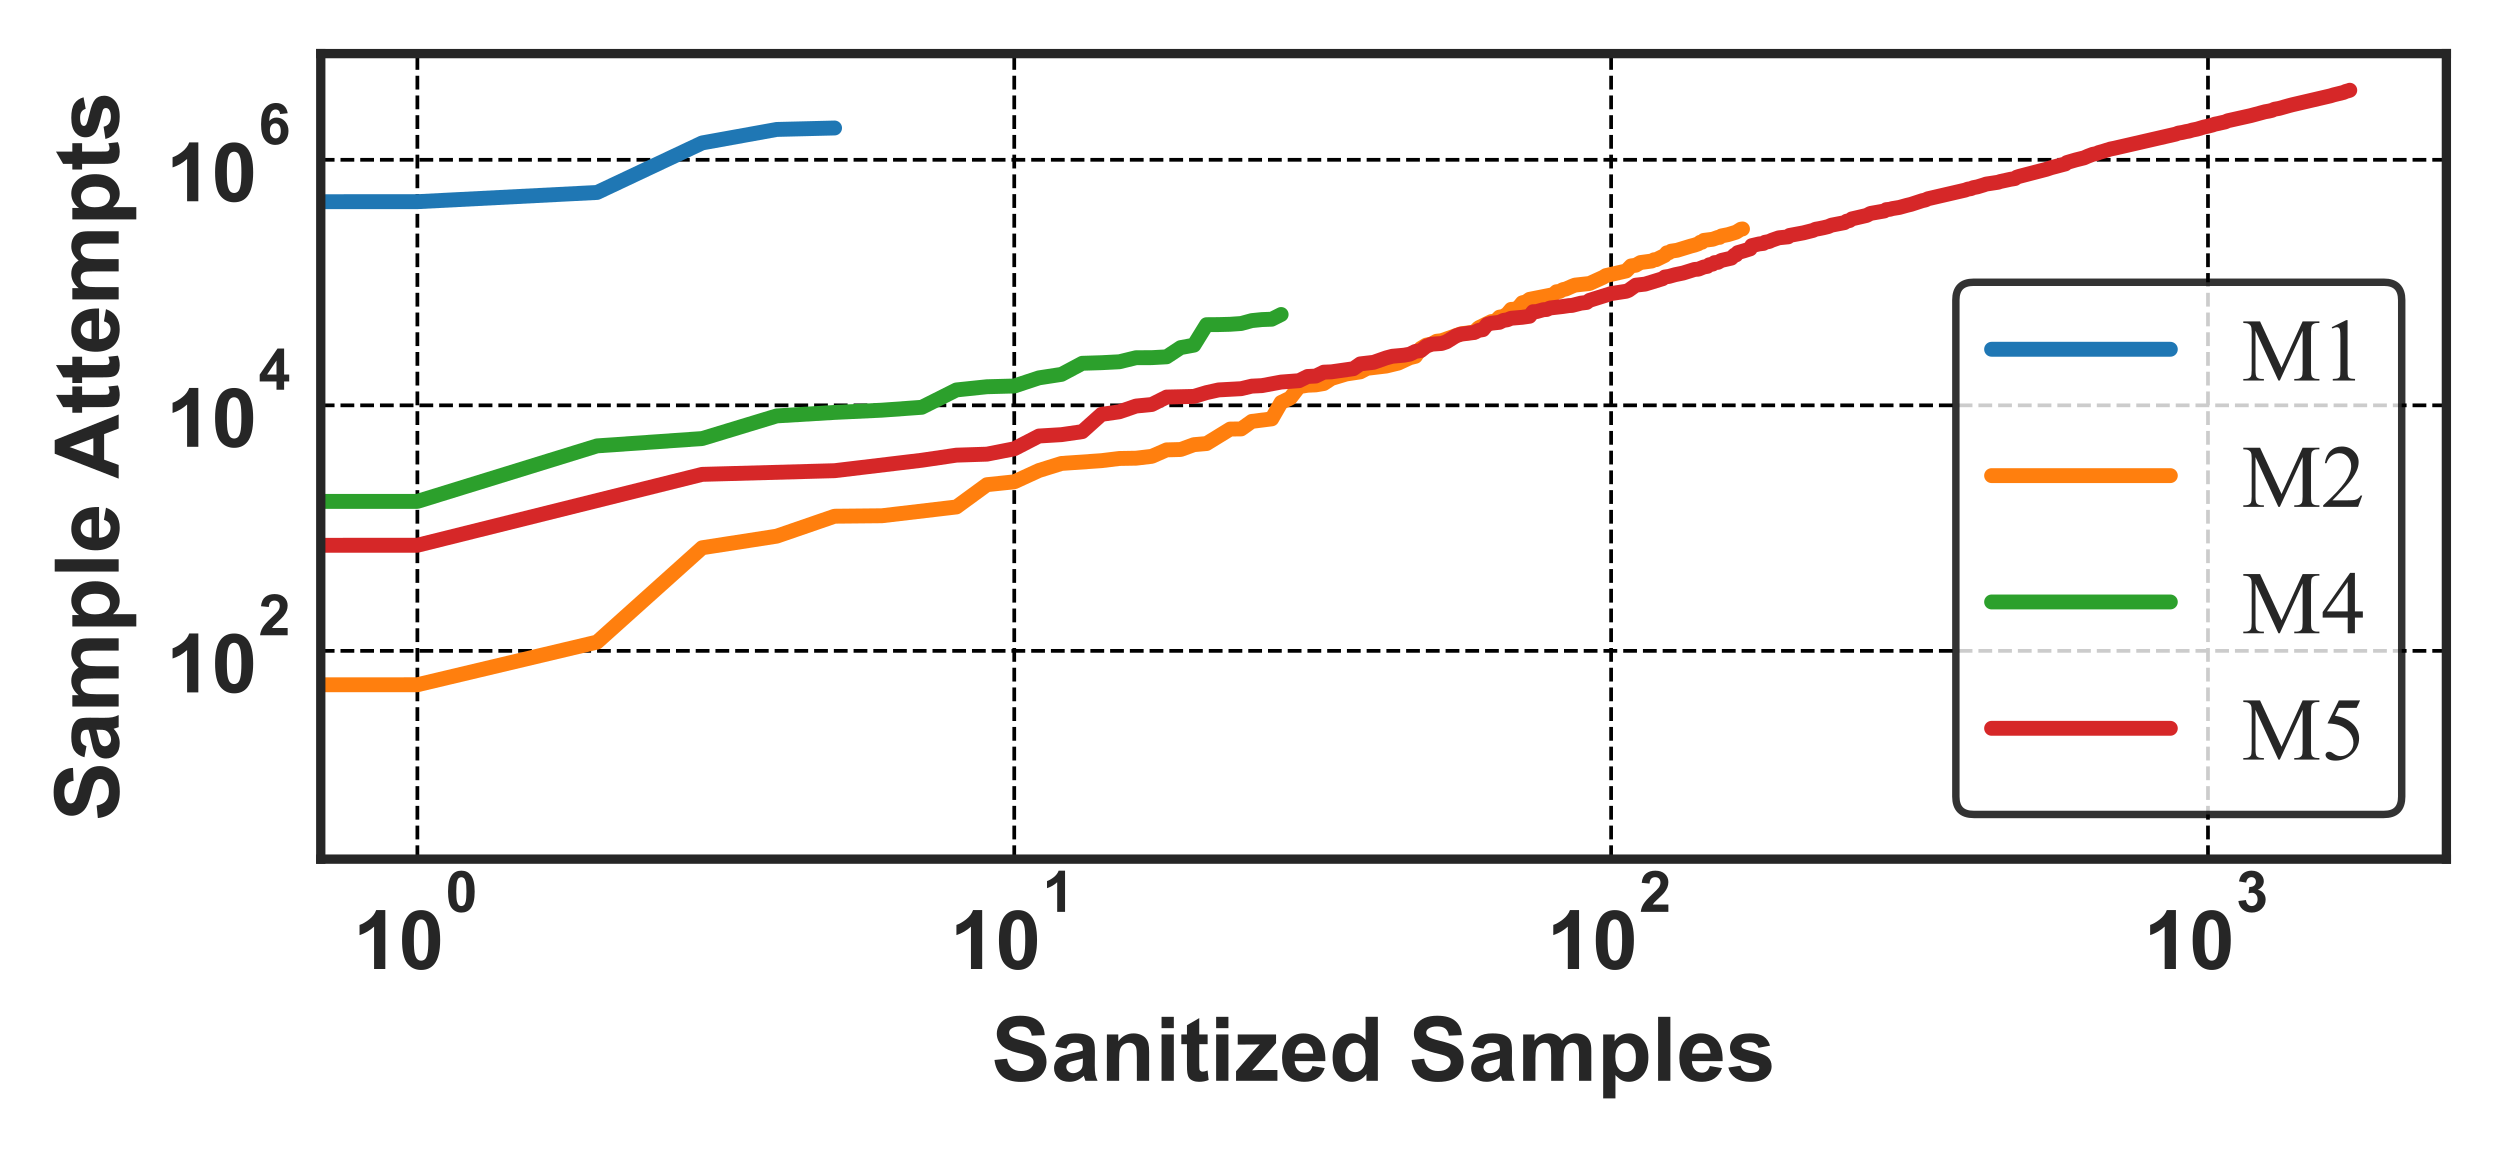 <?xml version="1.0" encoding="utf-8" standalone="no"?>
<!DOCTYPE svg PUBLIC "-//W3C//DTD SVG 1.1//EN"
  "http://www.w3.org/Graphics/SVG/1.1/DTD/svg11.dtd">
<!-- Created with matplotlib (https://matplotlib.org/) -->
<svg height="154.703pt" version="1.1" viewBox="0 0 335.717 154.703" width="335.717pt" xmlns="http://www.w3.org/2000/svg" xmlns:xlink="http://www.w3.org/1999/xlink">
 <defs>
  <style type="text/css">
*{stroke-linecap:butt;stroke-linejoin:round;}
  </style>
 </defs>
 <g id="figure_1">
  <g id="patch_1">
   <path d="M 0 154.703 
L 335.717 154.703 
L 335.717 0 
L 0 0 
z
" style="fill:#ffffff;"/>
  </g>
  <g id="axes_1">
   <g id="patch_2">
    <path d="M 43.074 115.37 
L 328.517 115.37 
L 328.517 7.2 
L 43.074 7.2 
z
" style="fill:#ffffff;"/>
   </g>
   <g id="matplotlib.axis_1">
    <g id="xtick_1">
     <g id="line2d_1">
      <path clip-path="url(#p5802915e8a)" d="M 56.048 115.37 
L 56.048 7.2 
" style="fill:none;stroke:#000000;stroke-dasharray:1.85,0.8;stroke-dashoffset:0;stroke-width:0.5;"/>
     </g>
     <g id="text_1">
      <!-- $\mathdefault{10^{0}}$ -->
      <defs>
       <path d="M 39.359 0 
L 25.641 0 
L 25.641 51.703 
Q 18.109 44.672 7.906 41.312 
L 7.906 53.766 
Q 13.281 55.516 19.578 60.422 
Q 25.875 65.328 28.219 71.875 
L 39.359 71.875 
z
" id="Arial-BoldMT-49"/>
       <path d="M 27.438 71.875 
Q 37.844 71.875 43.703 64.453 
Q 50.688 55.672 50.688 35.297 
Q 50.688 14.984 43.656 6.109 
Q 37.844 -1.219 27.438 -1.219 
Q 17 -1.219 10.594 6.812 
Q 4.203 14.844 4.203 35.453 
Q 4.203 55.672 11.234 64.547 
Q 17.047 71.875 27.438 71.875 
z
M 27.438 60.5 
Q 24.953 60.5 23 58.906 
Q 21.047 57.328 19.969 53.219 
Q 18.562 47.906 18.562 35.297 
Q 18.562 22.703 19.828 17.984 
Q 21.094 13.281 23.016 11.719 
Q 24.953 10.156 27.438 10.156 
Q 29.938 10.156 31.891 11.734 
Q 33.844 13.328 34.906 17.438 
Q 36.328 22.703 36.328 35.297 
Q 36.328 47.906 35.062 52.609 
Q 33.797 57.328 31.859 58.906 
Q 29.938 60.5 27.438 60.5 
z
" id="Arial-BoldMT-48"/>
      </defs>
      <g style="fill:#262626;" transform="translate(47.413 130.229)scale(0.11 -0.11)">
       <use transform="translate(0 0.994)" xlink:href="#Arial-BoldMT-49"/>
       <use transform="translate(55.615 0.994)" xlink:href="#Arial-BoldMT-48"/>
       <use transform="translate(112.973 70.688)scale(0.7)" xlink:href="#Arial-BoldMT-48"/>
      </g>
     </g>
    </g>
    <g id="xtick_2">
     <g id="line2d_2">
      <path clip-path="url(#p5802915e8a)" d="M 136.2 115.37 
L 136.2 7.2 
" style="fill:none;stroke:#000000;stroke-dasharray:1.85,0.8;stroke-dashoffset:0;stroke-width:0.5;"/>
     </g>
     <g id="text_2">
      <!-- $\mathdefault{10^{1}}$ -->
      <g style="fill:#262626;" transform="translate(127.565 130.229)scale(0.11 -0.11)">
       <use transform="translate(0 0.994)" xlink:href="#Arial-BoldMT-49"/>
       <use transform="translate(55.615 0.994)" xlink:href="#Arial-BoldMT-48"/>
       <use transform="translate(112.973 70.688)scale(0.7)" xlink:href="#Arial-BoldMT-49"/>
      </g>
     </g>
    </g>
    <g id="xtick_3">
     <g id="line2d_3">
      <path clip-path="url(#p5802915e8a)" d="M 216.351 115.37 
L 216.351 7.2 
" style="fill:none;stroke:#000000;stroke-dasharray:1.85,0.8;stroke-dashoffset:0;stroke-width:0.5;"/>
     </g>
     <g id="text_3">
      <!-- $\mathdefault{10^{2}}$ -->
      <defs>
       <path d="M 50.594 12.75 
L 50.594 0 
L 2.484 0 
Q 3.266 7.234 7.172 13.703 
Q 11.078 20.172 22.609 30.859 
Q 31.891 39.5 33.984 42.578 
Q 36.812 46.828 36.812 50.984 
Q 36.812 55.562 34.344 58.031 
Q 31.891 60.5 27.547 60.5 
Q 23.25 60.5 20.703 57.906 
Q 18.172 55.328 17.781 49.312 
L 4.109 50.688 
Q 5.328 62.016 11.766 66.938 
Q 18.219 71.875 27.875 71.875 
Q 38.484 71.875 44.531 66.156 
Q 50.594 60.453 50.594 51.953 
Q 50.594 47.125 48.859 42.75 
Q 47.125 38.375 43.359 33.594 
Q 40.875 30.422 34.375 24.453 
Q 27.875 18.5 26.141 16.547 
Q 24.422 14.594 23.344 12.75 
z
" id="Arial-BoldMT-50"/>
      </defs>
      <g style="fill:#262626;" transform="translate(207.716 130.229)scale(0.11 -0.11)">
       <use transform="translate(0 0.994)" xlink:href="#Arial-BoldMT-49"/>
       <use transform="translate(55.615 0.994)" xlink:href="#Arial-BoldMT-48"/>
       <use transform="translate(112.973 70.688)scale(0.7)" xlink:href="#Arial-BoldMT-50"/>
      </g>
     </g>
    </g>
    <g id="xtick_4">
     <g id="line2d_4">
      <path clip-path="url(#p5802915e8a)" d="M 296.502 115.37 
L 296.502 7.2 
" style="fill:none;stroke:#000000;stroke-dasharray:1.85,0.8;stroke-dashoffset:0;stroke-width:0.5;"/>
     </g>
     <g id="text_4">
      <!-- $\mathdefault{10^{3}}$ -->
      <defs>
       <path d="M 3.766 19 
L 17.047 20.609 
Q 17.672 15.531 20.453 12.844 
Q 23.25 10.156 27.203 10.156 
Q 31.453 10.156 34.344 13.375 
Q 37.25 16.609 37.25 22.078 
Q 37.25 27.25 34.469 30.266 
Q 31.688 33.297 27.688 33.297 
Q 25.047 33.297 21.391 32.281 
L 22.906 43.453 
Q 28.469 43.312 31.391 45.875 
Q 34.328 48.438 34.328 52.688 
Q 34.328 56.297 32.172 58.438 
Q 30.031 60.594 26.469 60.594 
Q 22.953 60.594 20.453 58.156 
Q 17.969 55.719 17.438 51.031 
L 4.781 53.172 
Q 6.109 59.672 8.766 63.547 
Q 11.422 67.438 16.188 69.656 
Q 20.953 71.875 26.859 71.875 
Q 36.969 71.875 43.062 65.438 
Q 48.094 60.156 48.094 53.516 
Q 48.094 44.094 37.797 38.484 
Q 43.953 37.156 47.625 32.562 
Q 51.312 27.984 51.312 21.484 
Q 51.312 12.062 44.422 5.422 
Q 37.547 -1.219 27.297 -1.219 
Q 17.578 -1.219 11.172 4.375 
Q 4.781 9.969 3.766 19 
z
" id="Arial-BoldMT-51"/>
      </defs>
      <g style="fill:#262626;" transform="translate(287.867 130.229)scale(0.11 -0.11)">
       <use transform="translate(0 0.994)" xlink:href="#Arial-BoldMT-49"/>
       <use transform="translate(55.615 0.994)" xlink:href="#Arial-BoldMT-48"/>
       <use transform="translate(112.973 70.688)scale(0.7)" xlink:href="#Arial-BoldMT-51"/>
      </g>
     </g>
    </g>
    <g id="xtick_5"/>
    <g id="xtick_6"/>
    <g id="xtick_7"/>
    <g id="xtick_8"/>
    <g id="xtick_9"/>
    <g id="xtick_10"/>
    <g id="xtick_11"/>
    <g id="xtick_12"/>
    <g id="xtick_13"/>
    <g id="xtick_14"/>
    <g id="xtick_15"/>
    <g id="xtick_16"/>
    <g id="xtick_17"/>
    <g id="xtick_18"/>
    <g id="xtick_19"/>
    <g id="xtick_20"/>
    <g id="xtick_21"/>
    <g id="xtick_22"/>
    <g id="xtick_23"/>
    <g id="xtick_24"/>
    <g id="xtick_25"/>
    <g id="xtick_26"/>
    <g id="xtick_27"/>
    <g id="xtick_28"/>
    <g id="xtick_29"/>
    <g id="xtick_30"/>
    <g id="xtick_31"/>
    <g id="xtick_32"/>
    <g id="text_5">
     <!-- Sanitized Samples -->
     <defs>
      <path d="M 3.609 23.297 
L 17.672 24.656 
Q 18.953 17.578 22.828 14.25 
Q 26.703 10.938 33.297 10.938 
Q 40.281 10.938 43.812 13.891 
Q 47.359 16.844 47.359 20.797 
Q 47.359 23.344 45.875 25.125 
Q 44.391 26.906 40.672 28.219 
Q 38.141 29.109 29.109 31.344 
Q 17.484 34.234 12.797 38.422 
Q 6.203 44.344 6.203 52.828 
Q 6.203 58.297 9.297 63.062 
Q 12.406 67.828 18.234 70.312 
Q 24.078 72.797 32.328 72.797 
Q 45.797 72.797 52.609 66.891 
Q 59.422 60.984 59.766 51.125 
L 45.312 50.484 
Q 44.391 56 41.328 58.422 
Q 38.281 60.844 32.172 60.844 
Q 25.875 60.844 22.312 58.25 
Q 20.016 56.594 20.016 53.812 
Q 20.016 51.266 22.172 49.469 
Q 24.906 47.172 35.453 44.672 
Q 46 42.188 51.047 39.516 
Q 56.109 36.859 58.953 32.25 
Q 61.812 27.641 61.812 20.844 
Q 61.812 14.703 58.391 9.328 
Q 54.984 3.953 48.734 1.344 
Q 42.484 -1.266 33.156 -1.266 
Q 19.578 -1.266 12.297 5 
Q 5.031 11.281 3.609 23.297 
z
" id="Arial-BoldMT-83"/>
      <path d="M 17.438 36.031 
L 4.984 38.281 
Q 7.078 45.797 12.203 49.406 
Q 17.328 53.031 27.438 53.031 
Q 36.625 53.031 41.109 50.859 
Q 45.609 48.688 47.438 45.344 
Q 49.266 42 49.266 33.062 
L 49.125 17.047 
Q 49.125 10.203 49.781 6.953 
Q 50.438 3.719 52.25 0 
L 38.672 0 
Q 38.141 1.375 37.359 4.047 
Q 37.016 5.281 36.859 5.672 
Q 33.344 2.25 29.344 0.531 
Q 25.344 -1.172 20.797 -1.172 
Q 12.797 -1.172 8.172 3.172 
Q 3.562 7.516 3.562 14.156 
Q 3.562 18.562 5.656 22 
Q 7.766 25.438 11.547 27.266 
Q 15.328 29.109 22.469 30.469 
Q 32.078 32.281 35.797 33.844 
L 35.797 35.203 
Q 35.797 39.156 33.844 40.844 
Q 31.891 42.531 26.469 42.531 
Q 22.797 42.531 20.75 41.094 
Q 18.703 39.656 17.438 36.031 
z
M 35.797 24.906 
Q 33.156 24.031 27.438 22.797 
Q 21.734 21.578 19.969 20.406 
Q 17.281 18.5 17.281 15.578 
Q 17.281 12.703 19.422 10.594 
Q 21.578 8.5 24.906 8.5 
Q 28.609 8.5 31.984 10.938 
Q 34.469 12.797 35.25 15.484 
Q 35.797 17.234 35.797 22.172 
z
" id="Arial-BoldMT-97"/>
      <path d="M 54.344 0 
L 40.625 0 
L 40.625 26.469 
Q 40.625 34.859 39.75 37.328 
Q 38.875 39.797 36.891 41.156 
Q 34.906 42.531 32.125 42.531 
Q 28.562 42.531 25.734 40.578 
Q 22.906 38.625 21.844 35.391 
Q 20.797 32.172 20.797 23.484 
L 20.797 0 
L 7.078 0 
L 7.078 51.859 
L 19.828 51.859 
L 19.828 44.234 
Q 26.609 53.031 36.922 53.031 
Q 41.453 53.031 45.203 51.391 
Q 48.969 49.75 50.891 47.203 
Q 52.828 44.672 53.578 41.453 
Q 54.344 38.234 54.344 32.234 
z
" id="Arial-BoldMT-110"/>
      <path d="M 7.172 58.891 
L 7.172 71.578 
L 20.906 71.578 
L 20.906 58.891 
z
M 7.172 0 
L 7.172 51.859 
L 20.906 51.859 
L 20.906 0 
z
" id="Arial-BoldMT-105"/>
      <path d="M 30.953 51.859 
L 30.953 40.922 
L 21.578 40.922 
L 21.578 20.016 
Q 21.578 13.672 21.844 12.625 
Q 22.125 11.578 23.078 10.891 
Q 24.031 10.203 25.391 10.203 
Q 27.297 10.203 30.906 11.531 
L 32.078 0.875 
Q 27.297 -1.172 21.234 -1.172 
Q 17.531 -1.172 14.547 0.062 
Q 11.578 1.312 10.188 3.297 
Q 8.797 5.281 8.25 8.641 
Q 7.812 11.031 7.812 18.312 
L 7.812 40.922 
L 1.516 40.922 
L 1.516 51.859 
L 7.812 51.859 
L 7.812 62.156 
L 21.578 70.172 
L 21.578 51.859 
z
" id="Arial-BoldMT-116"/>
      <path d="M 1.656 0 
L 1.656 10.688 
L 21.094 33.016 
Q 25.875 38.484 28.172 40.766 
Q 25.781 40.625 21.875 40.578 
L 3.562 40.484 
L 3.562 51.859 
L 46.438 51.859 
L 46.438 42.141 
L 26.609 19.281 
L 19.625 11.719 
Q 25.344 12.062 26.703 12.062 
L 47.953 12.062 
L 47.953 0 
z
" id="Arial-BoldMT-122"/>
      <path d="M 37.203 16.5 
L 50.875 14.203 
Q 48.25 6.688 42.547 2.75 
Q 36.859 -1.172 28.328 -1.172 
Q 14.797 -1.172 8.297 7.672 
Q 3.172 14.75 3.172 25.531 
Q 3.172 38.422 9.906 45.719 
Q 16.656 53.031 26.953 53.031 
Q 38.531 53.031 45.219 45.391 
Q 51.906 37.75 51.609 21.969 
L 17.234 21.969 
Q 17.391 15.875 20.562 12.469 
Q 23.734 9.078 28.469 9.078 
Q 31.688 9.078 33.875 10.828 
Q 36.078 12.594 37.203 16.5 
z
M 37.984 30.375 
Q 37.844 36.328 34.906 39.422 
Q 31.984 42.531 27.781 42.531 
Q 23.297 42.531 20.359 39.266 
Q 17.438 35.984 17.484 30.375 
z
" id="Arial-BoldMT-101"/>
      <path d="M 54.734 0 
L 42 0 
L 42 7.625 
Q 38.812 3.172 34.484 1 
Q 30.172 -1.172 25.781 -1.172 
Q 16.844 -1.172 10.469 6.031 
Q 4.109 13.234 4.109 26.125 
Q 4.109 39.312 10.297 46.172 
Q 16.5 53.031 25.984 53.031 
Q 34.672 53.031 41.016 45.797 
L 41.016 71.578 
L 54.734 71.578 
z
M 18.109 27.047 
Q 18.109 18.75 20.406 15.047 
Q 23.734 9.672 29.688 9.672 
Q 34.422 9.672 37.734 13.688 
Q 41.062 17.719 41.062 25.734 
Q 41.062 34.672 37.844 38.594 
Q 34.625 42.531 29.594 42.531 
Q 24.703 42.531 21.406 38.641 
Q 18.109 34.766 18.109 27.047 
z
" id="Arial-BoldMT-100"/>
      <path id="Arial-BoldMT-32"/>
      <path d="M 6.156 51.859 
L 18.797 51.859 
L 18.797 44.781 
Q 25.594 53.031 34.969 53.031 
Q 39.938 53.031 43.594 50.969 
Q 47.266 48.922 49.609 44.781 
Q 53.031 48.922 56.984 50.969 
Q 60.938 53.031 65.438 53.031 
Q 71.141 53.031 75.094 50.703 
Q 79.047 48.391 81 43.891 
Q 82.422 40.578 82.422 33.156 
L 82.422 0 
L 68.703 0 
L 68.703 29.641 
Q 68.703 37.359 67.281 39.594 
Q 65.375 42.531 61.422 42.531 
Q 58.547 42.531 56 40.766 
Q 53.469 39.016 52.344 35.625 
Q 51.219 32.234 51.219 24.906 
L 51.219 0 
L 37.5 0 
L 37.5 28.422 
Q 37.5 35.984 36.766 38.172 
Q 36.031 40.375 34.484 41.453 
Q 32.953 42.531 30.328 42.531 
Q 27.156 42.531 24.609 40.812 
Q 22.078 39.109 20.969 35.891 
Q 19.875 32.672 19.875 25.203 
L 19.875 0 
L 6.156 0 
z
" id="Arial-BoldMT-109"/>
      <path d="M 6.781 51.859 
L 19.578 51.859 
L 19.578 44.234 
Q 22.078 48.141 26.312 50.578 
Q 30.562 53.031 35.75 53.031 
Q 44.781 53.031 51.078 45.953 
Q 57.375 38.875 57.375 26.219 
Q 57.375 13.234 51.016 6.031 
Q 44.672 -1.172 35.641 -1.172 
Q 31.344 -1.172 27.844 0.531 
Q 24.359 2.25 20.516 6.391 
L 20.516 -19.734 
L 6.781 -19.734 
z
M 20.359 26.812 
Q 20.359 18.062 23.828 13.891 
Q 27.297 9.719 32.281 9.719 
Q 37.062 9.719 40.234 13.547 
Q 43.406 17.391 43.406 26.125 
Q 43.406 34.281 40.125 38.234 
Q 36.859 42.188 32.031 42.188 
Q 27 42.188 23.672 38.297 
Q 20.359 34.422 20.359 26.812 
z
" id="Arial-BoldMT-112"/>
      <path d="M 7.172 0 
L 7.172 71.578 
L 20.906 71.578 
L 20.906 0 
z
" id="Arial-BoldMT-108"/>
      <path d="M 2.344 14.797 
L 16.109 16.891 
Q 17 12.891 19.672 10.812 
Q 22.359 8.734 27.203 8.734 
Q 32.516 8.734 35.203 10.688 
Q 37.016 12.062 37.016 14.359 
Q 37.016 15.922 36.031 16.938 
Q 35.016 17.922 31.453 18.75 
Q 14.844 22.406 10.406 25.438 
Q 4.25 29.641 4.25 37.109 
Q 4.25 43.844 9.562 48.438 
Q 14.891 53.031 26.078 53.031 
Q 36.719 53.031 41.891 49.562 
Q 47.078 46.094 49.031 39.312 
L 36.078 36.922 
Q 35.25 39.938 32.922 41.547 
Q 30.609 43.172 26.312 43.172 
Q 20.906 43.172 18.562 41.656 
Q 17 40.578 17 38.875 
Q 17 37.406 18.359 36.375 
Q 20.219 35.016 31.172 32.516 
Q 42.141 30.031 46.484 26.422 
Q 50.781 22.75 50.781 16.219 
Q 50.781 9.078 44.828 3.953 
Q 38.875 -1.172 27.203 -1.172 
Q 16.609 -1.172 10.422 3.125 
Q 4.25 7.422 2.344 14.797 
z
" id="Arial-BoldMT-115"/>
     </defs>
     <g style="fill:#262626;" transform="translate(133.113 145.135)scale(0.12 -0.12)">
      <use xlink:href="#Arial-BoldMT-83"/>
      <use x="66.699" xlink:href="#Arial-BoldMT-97"/>
      <use x="122.314" xlink:href="#Arial-BoldMT-110"/>
      <use x="183.398" xlink:href="#Arial-BoldMT-105"/>
      <use x="211.182" xlink:href="#Arial-BoldMT-116"/>
      <use x="244.482" xlink:href="#Arial-BoldMT-105"/>
      <use x="272.266" xlink:href="#Arial-BoldMT-122"/>
      <use x="322.266" xlink:href="#Arial-BoldMT-101"/>
      <use x="377.881" xlink:href="#Arial-BoldMT-100"/>
      <use x="438.965" xlink:href="#Arial-BoldMT-32"/>
      <use x="466.748" xlink:href="#Arial-BoldMT-83"/>
      <use x="533.447" xlink:href="#Arial-BoldMT-97"/>
      <use x="589.062" xlink:href="#Arial-BoldMT-109"/>
      <use x="677.979" xlink:href="#Arial-BoldMT-112"/>
      <use x="739.062" xlink:href="#Arial-BoldMT-108"/>
      <use x="766.846" xlink:href="#Arial-BoldMT-101"/>
      <use x="822.461" xlink:href="#Arial-BoldMT-115"/>
     </g>
    </g>
   </g>
   <g id="matplotlib.axis_2">
    <g id="ytick_1">
     <g id="line2d_5">
      <path clip-path="url(#p5802915e8a)" d="M 43.074 87.406 
L 328.517 87.406 
" style="fill:none;stroke:#000000;stroke-dasharray:1.85,0.8;stroke-dashoffset:0;stroke-width:0.5;"/>
     </g>
     <g id="text_6">
      <!-- $\mathdefault{10^{2}}$ -->
      <g style="fill:#262626;" transform="translate(22.304 93.086)scale(0.11 -0.11)">
       <use transform="translate(0 0.994)" xlink:href="#Arial-BoldMT-49"/>
       <use transform="translate(55.615 0.994)" xlink:href="#Arial-BoldMT-48"/>
       <use transform="translate(112.973 70.688)scale(0.7)" xlink:href="#Arial-BoldMT-50"/>
      </g>
     </g>
    </g>
    <g id="ytick_2">
     <g id="line2d_6">
      <path clip-path="url(#p5802915e8a)" d="M 43.074 54.434 
L 328.517 54.434 
" style="fill:none;stroke:#000000;stroke-dasharray:1.85,0.8;stroke-dashoffset:0;stroke-width:0.5;"/>
     </g>
     <g id="text_7">
      <!-- $\mathdefault{10^{4}}$ -->
      <defs>
       <path d="M 31.156 0 
L 31.156 14.406 
L 1.859 14.406 
L 1.859 26.422 
L 32.906 71.875 
L 44.438 71.875 
L 44.438 26.469 
L 53.328 26.469 
L 53.328 14.406 
L 44.438 14.406 
L 44.438 0 
z
M 31.156 26.469 
L 31.156 50.922 
L 14.703 26.469 
z
" id="Arial-BoldMT-52"/>
      </defs>
      <g style="fill:#262626;" transform="translate(22.304 60.113)scale(0.11 -0.11)">
       <use transform="translate(0 0.994)" xlink:href="#Arial-BoldMT-49"/>
       <use transform="translate(55.615 0.994)" xlink:href="#Arial-BoldMT-48"/>
       <use transform="translate(112.973 70.688)scale(0.7)" xlink:href="#Arial-BoldMT-52"/>
      </g>
     </g>
    </g>
    <g id="ytick_3">
     <g id="line2d_7">
      <path clip-path="url(#p5802915e8a)" d="M 43.074 21.461 
L 328.517 21.461 
" style="fill:none;stroke:#000000;stroke-dasharray:1.85,0.8;stroke-dashoffset:0;stroke-width:0.5;"/>
     </g>
     <g id="text_8">
      <!-- $\mathdefault{10^{6}}$ -->
      <defs>
       <path d="M 50.734 54.047 
L 37.453 52.594 
Q 36.969 56.688 34.906 58.641 
Q 32.859 60.594 29.594 60.594 
Q 25.25 60.594 22.234 56.688 
Q 19.234 52.781 18.453 40.438 
Q 23.578 46.484 31.203 46.484 
Q 39.797 46.484 45.922 39.938 
Q 52.047 33.406 52.047 23.047 
Q 52.047 12.062 45.594 5.422 
Q 39.156 -1.219 29.047 -1.219 
Q 18.219 -1.219 11.234 7.203 
Q 4.25 15.625 4.25 34.812 
Q 4.25 54.5 11.516 63.188 
Q 18.797 71.875 30.422 71.875 
Q 38.578 71.875 43.922 67.312 
Q 49.266 62.75 50.734 54.047 
z
M 19.625 24.125 
Q 19.625 17.438 22.703 13.797 
Q 25.781 10.156 29.734 10.156 
Q 33.547 10.156 36.078 13.125 
Q 38.625 16.109 38.625 22.906 
Q 38.625 29.891 35.891 33.125 
Q 33.156 36.375 29.047 36.375 
Q 25.094 36.375 22.359 33.266 
Q 19.625 30.172 19.625 24.125 
z
" id="Arial-BoldMT-54"/>
      </defs>
      <g style="fill:#262626;" transform="translate(22.304 27.141)scale(0.11 -0.11)">
       <use transform="translate(0 0.994)" xlink:href="#Arial-BoldMT-49"/>
       <use transform="translate(55.615 0.994)" xlink:href="#Arial-BoldMT-48"/>
       <use transform="translate(112.973 70.688)scale(0.7)" xlink:href="#Arial-BoldMT-54"/>
      </g>
     </g>
    </g>
    <g id="text_9">
     <!-- Sample Attempts -->
     <defs>
      <path d="M 71.828 0 
L 56.109 0 
L 49.859 16.266 
L 21.234 16.266 
L 15.328 0 
L 0 0 
L 27.875 71.578 
L 43.172 71.578 
z
M 45.219 28.328 
L 35.359 54.891 
L 25.688 28.328 
z
" id="Arial-BoldMT-65"/>
     </defs>
     <g style="fill:#262626;" transform="translate(15.936 110.291)rotate(-90)scale(0.12 -0.12)">
      <use xlink:href="#Arial-BoldMT-83"/>
      <use x="66.699" xlink:href="#Arial-BoldMT-97"/>
      <use x="122.314" xlink:href="#Arial-BoldMT-109"/>
      <use x="211.23" xlink:href="#Arial-BoldMT-112"/>
      <use x="272.314" xlink:href="#Arial-BoldMT-108"/>
      <use x="300.098" xlink:href="#Arial-BoldMT-101"/>
      <use x="355.713" xlink:href="#Arial-BoldMT-32"/>
      <use x="383.449" xlink:href="#Arial-BoldMT-65"/>
      <use x="455.666" xlink:href="#Arial-BoldMT-116"/>
      <use x="488.967" xlink:href="#Arial-BoldMT-116"/>
      <use x="522.268" xlink:href="#Arial-BoldMT-101"/>
      <use x="577.883" xlink:href="#Arial-BoldMT-109"/>
      <use x="666.799" xlink:href="#Arial-BoldMT-112"/>
      <use x="727.883" xlink:href="#Arial-BoldMT-116"/>
      <use x="761.184" xlink:href="#Arial-BoldMT-115"/>
     </g>
    </g>
   </g>
   <g id="line2d_8">
    <path clip-path="url(#p5802915e8a)" d="M -1 27.087 
L 56.048 27.082 
L 80.176 25.845 
L 94.29 19.192 
L 104.304 17.383 
L 112.072 17.188 
" style="fill:none;stroke:#1f77b4;stroke-linecap:round;stroke-width:2;"/>
   </g>
   <g id="line2d_9">
    <path clip-path="url(#p5802915e8a)" d="M -1 91.965 
L 56.048 91.952 
L 80.176 86.221 
L 94.29 73.556 
L 104.304 72 
L 112.072 69.322 
L 118.418 69.259 
L 128.432 68.079 
L 132.532 65.085 
L 136.2 64.702 
L 139.517 63.181 
L 142.546 62.234 
L 147.912 61.861 
L 150.314 61.568 
L 152.56 61.529 
L 154.671 61.279 
L 156.66 60.413 
L 158.542 60.362 
L 160.328 59.713 
L 162.026 59.563 
L 165.193 57.618 
L 166.674 57.598 
L 168.095 56.588 
L 170.774 56.249 
L 172.04 54.045 
L 173.262 53.453 
L 174.442 51.926 
L 175.583 51.734 
L 176.688 51.684 
L 177.759 51.505 
L 178.799 50.822 
L 180.788 50.22 
L 182.67 49.937 
L 183.574 49.462 
L 186.154 49.151 
L 187.773 48.76 
L 189.321 48.039 
L 190.069 47.848 
L 190.802 46.778 
L 191.52 46.347 
L 192.223 46.202 
L 192.912 45.826 
L 193.588 45.749 
L 196.168 44.836 
L 197.985 44.582 
L 198.57 44.013 
L 200.268 43.184 
L 200.816 43.125 
L 201.356 42.586 
L 201.887 42.493 
L 202.411 42.158 
L 202.926 41.547 
L 203.435 41.514 
L 203.936 41.257 
L 204.429 40.657 
L 204.916 40.538 
L 205.396 40.197 
L 208.584 39.564 
L 209.016 39.176 
L 209.443 39.134 
L 209.865 38.896 
L 210.282 38.804 
L 211.101 38.443 
L 211.503 38.286 
L 213.449 38.071 
L 215.291 37.233 
L 215.648 37.009 
L 218.379 36.385 
L 219.03 35.71 
L 219.669 35.615 
L 220.296 35.255 
L 221.816 35.05 
L 222.113 34.885 
L 222.406 34.864 
L 222.986 34.58 
L 223.557 34.3 
L 223.839 33.949 
L 224.119 33.934 
L 224.396 33.731 
L 225.215 33.609 
L 227.054 33.045 
L 227.563 32.913 
L 228.063 32.739 
L 228.311 32.537 
L 228.557 32.527 
L 228.801 32.281 
L 229.998 32.128 
L 230.696 31.877 
L 230.926 31.873 
L 231.154 31.686 
L 232.053 31.507 
L 232.493 31.376 
L 233.144 31.174 
L 233.783 30.778 
L 233.993 30.746 
L 233.993 30.746 
" style="fill:none;stroke:#ff7f0e;stroke-linecap:round;stroke-width:2;"/>
   </g>
   <g id="line2d_10">
    <path clip-path="url(#p5802915e8a)" d="M -1 67.342 
L 56.048 67.33 
L 80.176 59.876 
L 94.29 58.892 
L 104.304 55.849 
L 112.072 55.381 
L 118.418 55.083 
L 123.784 54.694 
L 128.432 52.363 
L 132.532 51.934 
L 136.2 51.835 
L 139.517 50.741 
L 142.546 50.273 
L 145.332 48.786 
L 147.912 48.705 
L 150.314 48.582 
L 152.56 48.035 
L 154.671 48.028 
L 156.66 47.917 
L 158.542 46.678 
L 160.328 46.349 
L 162.026 43.601 
L 163.645 43.588 
L 165.193 43.547 
L 166.674 43.443 
L 168.095 43.053 
L 169.46 42.915 
L 170.774 42.866 
L 172.04 42.231 
" style="fill:none;stroke:#2ca02c;stroke-linecap:round;stroke-width:2;"/>
   </g>
   <g id="line2d_11">
    <path clip-path="url(#p5802915e8a)" d="M -1 73.232 
L 56.048 73.222 
L 94.29 63.7 
L 112.072 63.208 
L 123.784 61.806 
L 128.432 61.121 
L 132.532 60.987 
L 136.2 60.266 
L 139.517 58.551 
L 142.546 58.367 
L 145.332 57.962 
L 147.912 55.644 
L 150.314 55.298 
L 152.56 54.526 
L 154.671 54.318 
L 156.66 53.32 
L 160.328 53.232 
L 162.026 52.721 
L 163.645 52.361 
L 166.674 52.195 
L 168.095 51.853 
L 169.46 51.785 
L 172.04 51.306 
L 174.442 51.123 
L 175.583 50.557 
L 176.688 50.501 
L 177.759 49.977 
L 178.799 49.933 
L 181.742 49.514 
L 182.67 48.864 
L 184.456 48.656 
L 186.154 48.06 
L 186.973 47.841 
L 188.556 47.696 
L 189.321 47.56 
L 190.069 47.189 
L 190.802 47.075 
L 191.52 46.503 
L 192.223 46.217 
L 193.588 46.126 
L 194.251 45.897 
L 195.541 45.092 
L 196.168 44.876 
L 197.985 44.646 
L 198.57 44.361 
L 199.145 44.264 
L 199.711 43.563 
L 200.268 43.404 
L 201.356 43.283 
L 201.887 43.024 
L 202.411 42.945 
L 202.926 42.736 
L 204.429 42.607 
L 205.396 42.47 
L 205.87 41.858 
L 206.337 41.846 
L 207.253 41.588 
L 207.702 41.56 
L 208.146 41.359 
L 209.865 41.159 
L 210.694 41.037 
L 211.101 41.015 
L 212.295 40.71 
L 213.068 40.614 
L 213.449 40.334 
L 216.351 39.421 
L 218.379 39.113 
L 218.706 38.984 
L 219.669 38.295 
L 220.912 38.152 
L 223.273 37.425 
L 223.557 37.198 
L 224.119 37.118 
L 224.944 36.888 
L 226.015 36.665 
L 227.563 36.182 
L 228.063 36.147 
L 228.801 35.853 
L 229.285 35.766 
L 229.524 35.559 
L 229.998 35.464 
L 230.232 35.27 
L 230.696 35.227 
L 231.154 34.972 
L 232.493 34.665 
L 232.928 34.25 
L 233.144 34.224 
L 233.358 33.926 
L 234.202 33.679 
L 235.026 33.419 
L 235.229 32.99 
L 236.226 32.756 
L 236.812 32.686 
L 237.004 32.537 
L 237.577 32.427 
L 237.953 32.253 
L 238.876 31.934 
L 240.129 31.804 
L 240.305 31.617 
L 242.177 31.268 
L 243.479 30.938 
L 243.797 30.785 
L 244.268 30.705 
L 244.887 30.577 
L 245.495 30.429 
L 245.944 30.237 
L 247.685 29.899 
L 247.967 29.71 
L 248.385 29.613 
L 248.662 29.399 
L 250.667 28.93 
L 251.182 28.659 
L 253.051 28.33 
L 253.293 28.153 
L 253.771 28.109 
L 254.126 28.008 
L 255.054 27.856 
L 256.07 27.575 
L 256.621 27.442 
L 258.121 26.952 
L 258.434 26.881 
L 258.641 26.824 
L 258.847 26.701 
L 263.904 25.528 
L 264.257 25.396 
L 264.694 25.329 
L 264.953 25.206 
L 265.551 25.089 
L 266.388 24.834 
L 266.717 24.719 
L 268.318 24.475 
L 268.63 24.369 
L 269.998 24.072 
L 270.295 24.026 
L 270.589 23.974 
L 270.808 23.799 
L 271.17 23.68 
L 274.795 22.737 
L 275.438 22.521 
L 277.36 22.012 
L 277.541 21.831 
L 277.958 21.705 
L 278.779 21.467 
L 279.862 21.198 
L 280.364 20.974 
L 281.022 20.726 
L 281.561 20.615 
L 281.774 20.503 
L 282.51 20.292 
L 283.384 20.017 
L 283.937 19.906 
L 292.171 18.012 
L 292.524 17.872 
L 293.066 17.784 
L 293.562 17.667 
L 293.939 17.605 
L 294.423 17.461 
L 294.644 17.418 
L 295.045 17.337 
L 295.941 17.065 
L 296.502 16.943 
L 297.123 16.783 
L 297.43 16.673 
L 297.935 16.573 
L 298.101 16.53 
L 298.825 16.368 
L 299.149 16.217 
L 302.234 15.527 
L 302.907 15.347 
L 304.158 15.009 
L 304.713 14.912 
L 305.123 14.812 
L 305.42 14.667 
L 306.035 14.563 
L 307.359 14.19 
L 307.84 14.064 
L 312.95 12.872 
L 313.381 12.738 
L 314.768 12.397 
L 314.932 12.301 
L 315.441 12.159 
L 315.542 12.117 
L 315.542 12.117 
" style="fill:none;stroke:#d62728;stroke-linecap:round;stroke-width:2;"/>
   </g>
   <g id="patch_3">
    <path d="M 43.074 115.37 
L 43.074 7.2 
" style="fill:none;stroke:#262626;stroke-linecap:square;stroke-linejoin:miter;stroke-width:1.25;"/>
   </g>
   <g id="patch_4">
    <path d="M 328.517 115.37 
L 328.517 7.2 
" style="fill:none;stroke:#262626;stroke-linecap:square;stroke-linejoin:miter;stroke-width:1.25;"/>
   </g>
   <g id="patch_5">
    <path d="M 43.074 115.37 
L 328.517 115.37 
" style="fill:none;stroke:#262626;stroke-linecap:square;stroke-linejoin:miter;stroke-width:1.25;"/>
   </g>
   <g id="patch_6">
    <path d="M 43.074 7.2 
L 328.517 7.2 
" style="fill:none;stroke:#262626;stroke-linecap:square;stroke-linejoin:miter;stroke-width:1.25;"/>
   </g>
   <g id="legend_1">
    <g id="patch_7">
     <path d="M 265.046 109.37 
L 320.117 109.37 
Q 322.517 109.37 322.517 106.97 
L 322.517 40.302 
Q 322.517 37.902 320.117 37.902 
L 265.046 37.902 
Q 262.646 37.902 262.646 40.302 
L 262.646 106.97 
Q 262.646 109.37 265.046 109.37 
z
" style="fill:#ffffff;opacity:0.8;stroke:#000000;stroke-linejoin:miter;"/>
    </g>
    <g id="line2d_12">
     <path d="M 267.446 46.902 
L 291.446 46.902 
" style="fill:none;stroke:#1f77b4;stroke-linecap:round;stroke-width:2;"/>
    </g>
    <g id="line2d_13"/>
    <g id="text_10">
     <!-- M1 -->
     <defs>
      <path d="M 40.922 0 
L 15.328 55.719 
L 15.328 11.469 
Q 15.328 5.375 16.656 3.859 
Q 18.453 1.812 22.359 1.812 
L 24.703 1.812 
L 24.703 0 
L 1.656 0 
L 1.656 1.812 
L 4 1.812 
Q 8.203 1.812 9.969 4.344 
Q 11.031 5.906 11.031 11.469 
L 11.031 54.734 
Q 11.031 59.125 10.062 61.078 
Q 9.375 62.5 7.547 63.453 
Q 5.719 64.406 1.656 64.406 
L 1.656 66.219 
L 20.406 66.219 
L 44.438 14.406 
L 68.062 66.219 
L 86.812 66.219 
L 86.812 64.406 
L 84.516 64.406 
Q 80.281 64.406 78.516 61.859 
Q 77.438 60.297 77.438 54.734 
L 77.438 11.469 
Q 77.438 5.375 78.812 3.859 
Q 80.609 1.812 84.516 1.812 
L 86.812 1.812 
L 86.812 0 
L 58.688 0 
L 58.688 1.812 
L 61.031 1.812 
Q 65.281 1.812 67 4.344 
Q 68.062 5.906 68.062 11.469 
L 68.062 55.719 
L 42.531 0 
z
" id="TimesNewRomanPSMT-77"/>
      <path d="M 11.719 59.719 
L 27.828 67.578 
L 29.438 67.578 
L 29.438 11.672 
Q 29.438 6.109 29.906 4.734 
Q 30.375 3.375 31.828 2.641 
Q 33.297 1.906 37.797 1.812 
L 37.797 0 
L 12.891 0 
L 12.891 1.812 
Q 17.578 1.906 18.938 2.609 
Q 20.312 3.328 20.844 4.516 
Q 21.391 5.719 21.391 11.672 
L 21.391 47.406 
Q 21.391 54.641 20.906 56.688 
Q 20.562 58.25 19.656 58.984 
Q 18.75 59.719 17.484 59.719 
Q 15.672 59.719 12.453 58.203 
z
" id="TimesNewRomanPSMT-49"/>
     </defs>
     <g style="fill:#262626;" transform="translate(301.046 51.102)scale(0.12 -0.12)">
      <use xlink:href="#TimesNewRomanPSMT-77"/>
      <use x="88.916" xlink:href="#TimesNewRomanPSMT-49"/>
     </g>
    </g>
    <g id="line2d_14">
     <path d="M 267.446 63.869 
L 291.446 63.869 
" style="fill:none;stroke:#ff7f0e;stroke-linecap:round;stroke-width:2;"/>
    </g>
    <g id="line2d_15"/>
    <g id="text_11">
     <!-- M2 -->
     <defs>
      <path d="M 45.844 12.75 
L 41.219 0 
L 2.156 0 
L 2.156 1.812 
Q 19.391 17.531 26.422 27.484 
Q 33.453 37.453 33.453 45.703 
Q 33.453 52 29.594 56.047 
Q 25.734 60.109 20.359 60.109 
Q 15.484 60.109 11.594 57.25 
Q 7.719 54.391 5.859 48.875 
L 4.047 48.875 
Q 5.281 57.906 10.328 62.734 
Q 15.375 67.578 22.953 67.578 
Q 31 67.578 36.391 62.406 
Q 41.797 57.234 41.797 50.203 
Q 41.797 45.172 39.453 40.141 
Q 35.844 32.234 27.734 23.391 
Q 15.578 10.109 12.547 7.375 
L 29.828 7.375 
Q 35.109 7.375 37.234 7.766 
Q 39.359 8.156 41.062 9.344 
Q 42.781 10.547 44.047 12.75 
z
" id="TimesNewRomanPSMT-50"/>
     </defs>
     <g style="fill:#262626;" transform="translate(301.046 68.069)scale(0.12 -0.12)">
      <use xlink:href="#TimesNewRomanPSMT-77"/>
      <use x="88.916" xlink:href="#TimesNewRomanPSMT-50"/>
     </g>
    </g>
    <g id="line2d_16">
     <path d="M 267.446 80.836 
L 291.446 80.836 
" style="fill:none;stroke:#2ca02c;stroke-linecap:round;stroke-width:2;"/>
    </g>
    <g id="line2d_17"/>
    <g id="text_12">
     <!-- M4 -->
     <defs>
      <path d="M 46.531 24.422 
L 46.531 17.484 
L 37.641 17.484 
L 37.641 0 
L 29.594 0 
L 29.594 17.484 
L 1.562 17.484 
L 1.562 23.734 
L 32.281 67.578 
L 37.641 67.578 
L 37.641 24.422 
z
M 29.594 24.422 
L 29.594 57.281 
L 6.344 24.422 
z
" id="TimesNewRomanPSMT-52"/>
     </defs>
     <g style="fill:#262626;" transform="translate(301.046 85.036)scale(0.12 -0.12)">
      <use xlink:href="#TimesNewRomanPSMT-77"/>
      <use x="88.916" xlink:href="#TimesNewRomanPSMT-52"/>
     </g>
    </g>
    <g id="line2d_18">
     <path d="M 267.446 97.803 
L 291.446 97.803 
" style="fill:none;stroke:#d62728;stroke-linecap:round;stroke-width:2;"/>
    </g>
    <g id="line2d_19"/>
    <g id="text_13">
     <!-- M5 -->
     <defs>
      <path d="M 43.406 66.219 
L 39.594 57.906 
L 19.672 57.906 
L 15.328 49.031 
Q 28.266 47.125 35.844 39.406 
Q 42.328 32.766 42.328 23.781 
Q 42.328 18.562 40.203 14.109 
Q 38.094 9.672 34.859 6.547 
Q 31.641 3.422 27.688 1.516 
Q 22.078 -1.172 16.156 -1.172 
Q 10.203 -1.172 7.484 0.844 
Q 4.781 2.875 4.781 5.328 
Q 4.781 6.688 5.906 7.734 
Q 7.031 8.797 8.734 8.797 
Q 10.016 8.797 10.969 8.406 
Q 11.922 8.016 14.203 6.391 
Q 17.875 3.859 21.625 3.859 
Q 27.344 3.859 31.656 8.172 
Q 35.984 12.5 35.984 18.703 
Q 35.984 24.703 32.125 29.906 
Q 28.266 35.109 21.484 37.938 
Q 16.156 40.141 6.984 40.484 
L 19.672 66.219 
z
" id="TimesNewRomanPSMT-53"/>
     </defs>
     <g style="fill:#262626;" transform="translate(301.046 102.003)scale(0.12 -0.12)">
      <use xlink:href="#TimesNewRomanPSMT-77"/>
      <use x="88.916" xlink:href="#TimesNewRomanPSMT-53"/>
     </g>
    </g>
   </g>
  </g>
 </g>
 <defs>
  <clipPath id="p5802915e8a">
   <rect height="108.17" width="285.443" x="43.074" y="7.2"/>
  </clipPath>
 </defs>
</svg>
